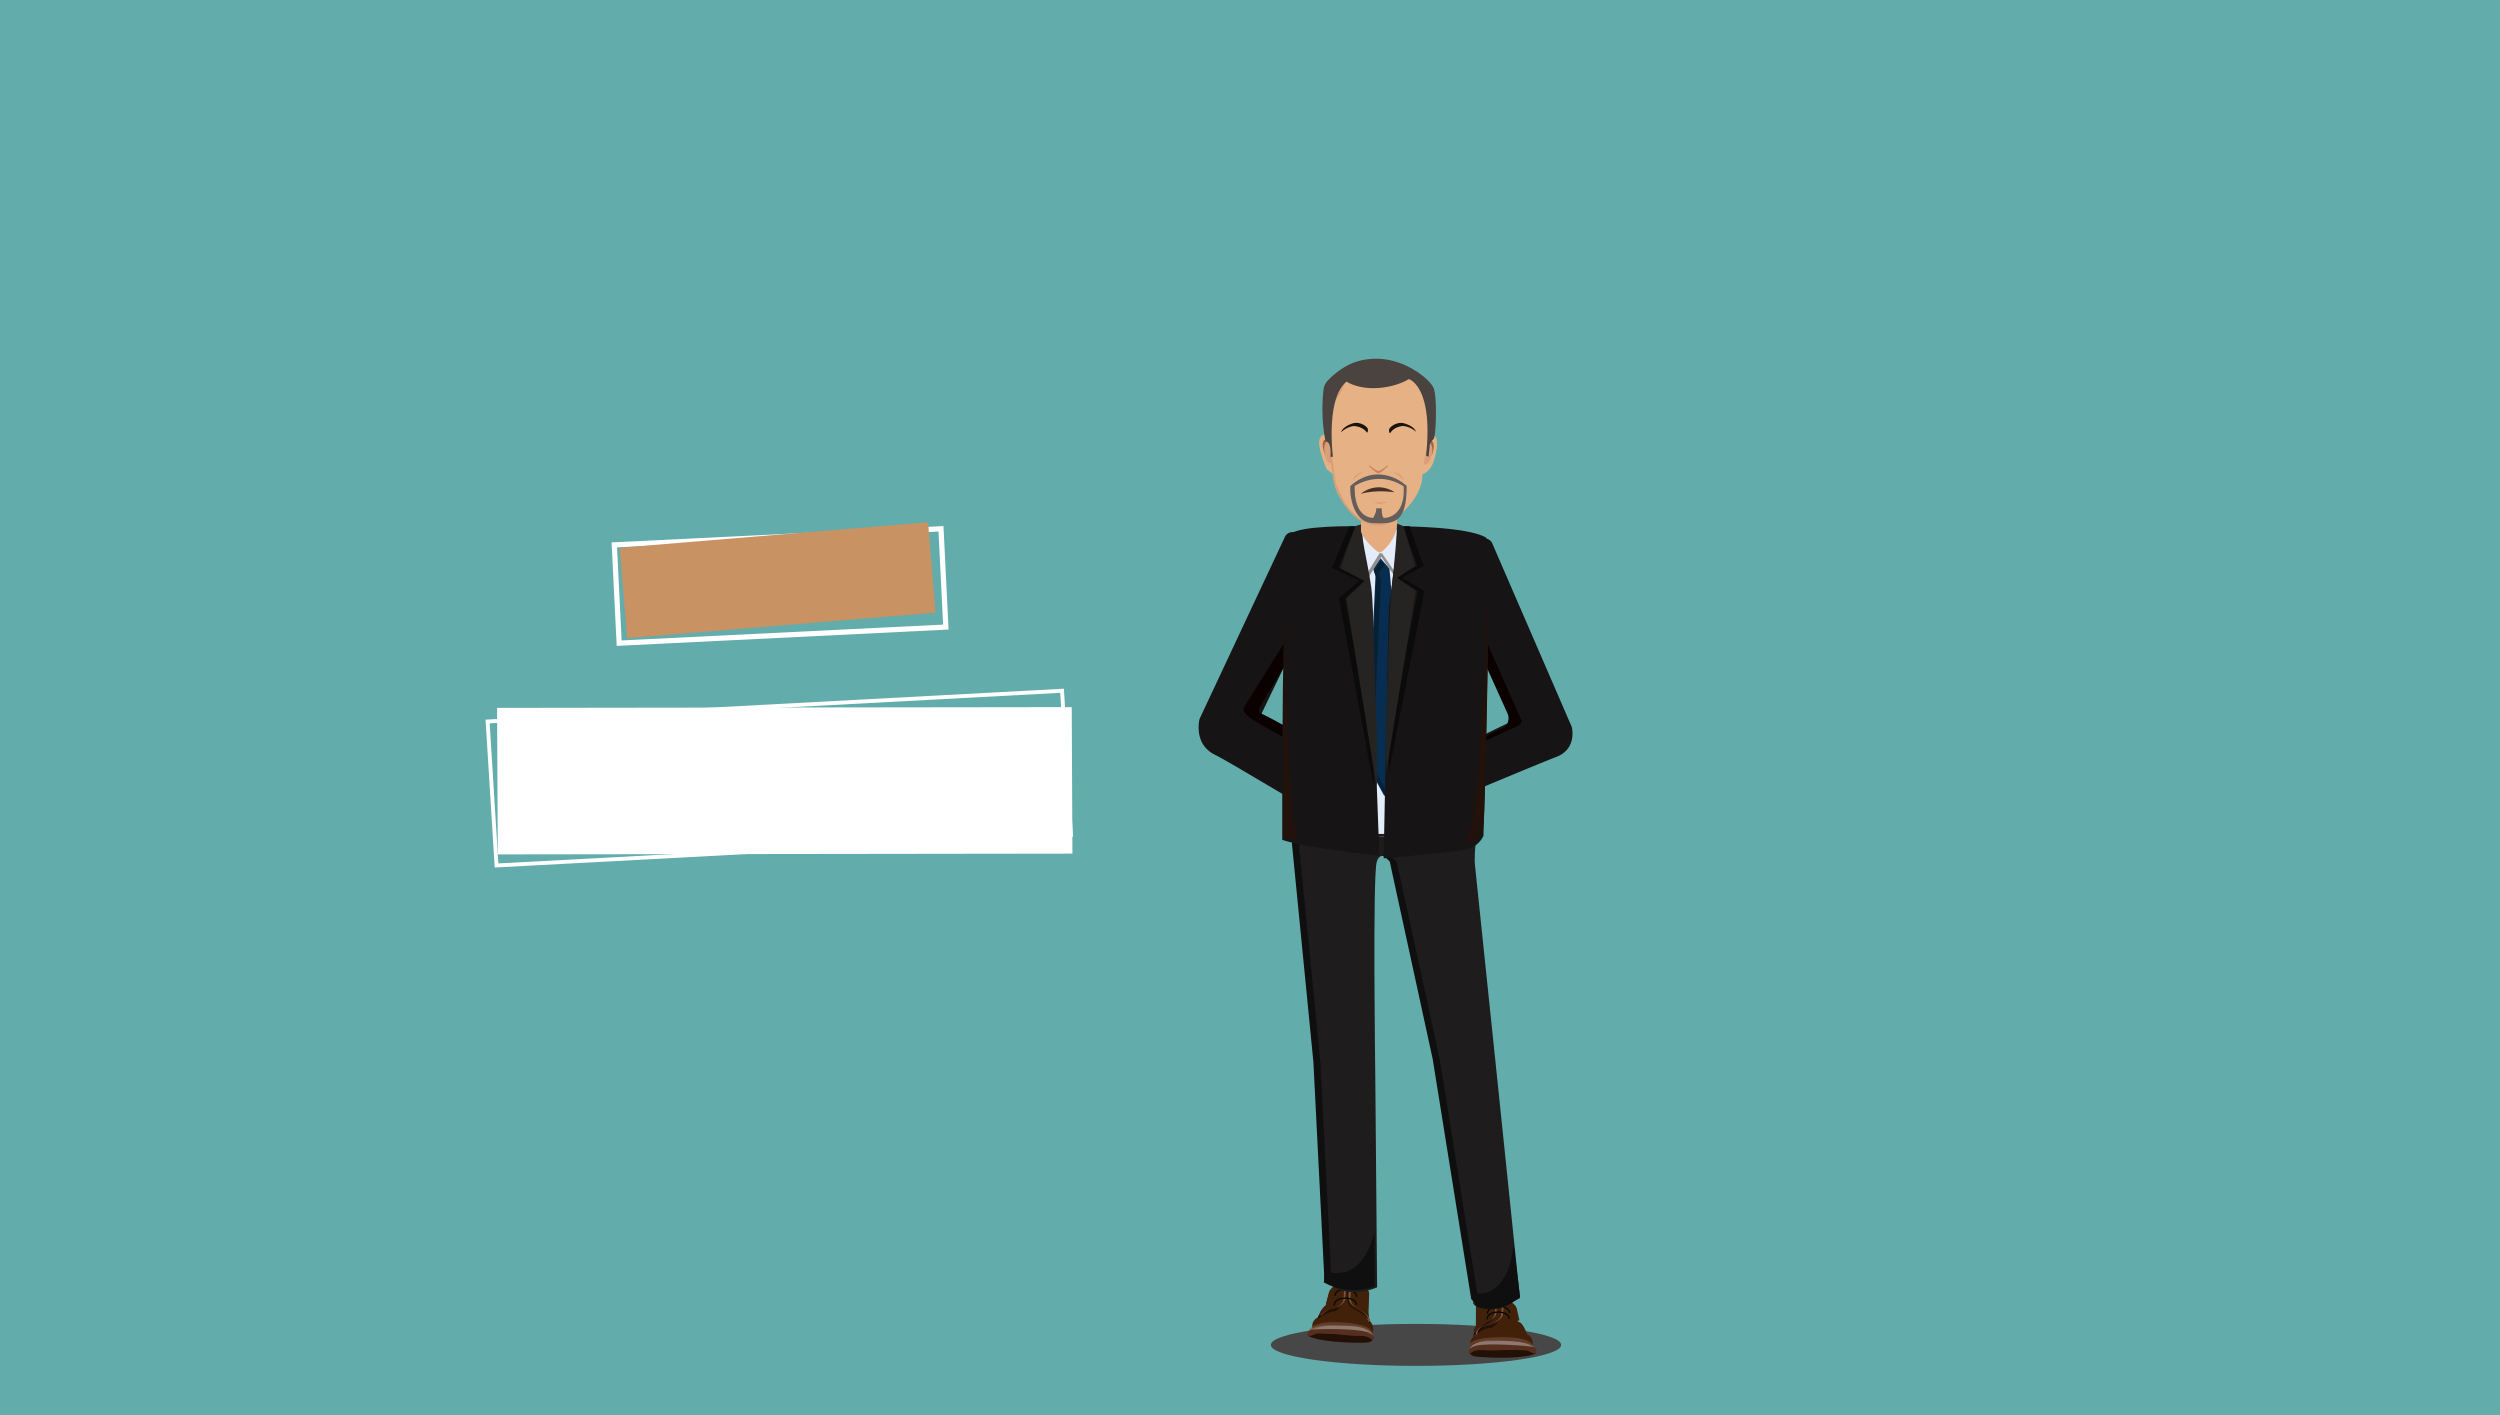 <svg xmlns="http://www.w3.org/2000/svg" viewBox="0 0 1920 1087"><defs><style>.cls-1{fill:#62acab;}.cls-2{fill:#474747;}.cls-13,.cls-3,.cls-33,.cls-5{fill:none;stroke-miterlimit:10;}.cls-3,.cls-5{stroke:#fff;}.cls-3{stroke-width:3px;}.cls-4{fill:#fff;}.cls-5{stroke-width:4px;}.cls-6{fill:#c99262;}.cls-7{fill:#42210b;}.cls-8{fill:#231006;}.cls-14,.cls-9{fill:#7a5642;}.cls-10{fill:#000001;}.cls-11{fill:#8e7870;}.cls-12{fill:#562f1e;}.cls-13{stroke:#030805;}.cls-14{opacity:0.54;}.cls-15{fill:#1e1c1c;}.cls-16{fill:#0f0f0f;}.cls-17{fill:#e4ebf9;}.cls-18{fill:#072e51;}.cls-19{fill:#062135;}.cls-20{fill:#f4eaf6;}.cls-21{fill:#919191;}.cls-22{fill:#161414;}.cls-23{fill:#0c0101;}.cls-24{fill:#0c0b0b;}.cls-25{fill:#262323;}.cls-26{fill:#23110c;}.cls-27{fill:#e4ac7f;}.cls-28{fill:#e6b185;}.cls-29{fill:#e6b085;}.cls-30{fill:#da9f77;}.cls-31{fill:#a06545;}.cls-32{fill:#645d5a;}.cls-33{stroke:#1b120a;stroke-width:0.5px;}.cls-34{fill:#1b120a;}.cls-35{fill:#4a4340;}.cls-36{fill:#482f27;}.cls-37{fill:#c7835d;}.cls-38{fill:#d49c6d;}</style></defs><title>template_1_preview_4</title><g id="bg"><rect class="cls-1" width="1920" height="1087"/></g><g id="shadow"><ellipse class="cls-2" cx="1087.5" cy="1032.88" rx="111.5" ry="16.12"/></g><g id="profession_box" data-name="profession box"><g id="Layer_24" data-name="Layer 24"><polygon class="cls-3" points="822.51 641.08 381.34 664.68 374.48 554.11 815.65 530.51 822.51 641.08"/></g><polygon class="cls-4" points="823.63 655.58 382.3 656.18 381.75 543.66 823.09 543.06 823.63 655.58"/></g><g id="name_box" data-name="name  box"><rect class="cls-5" x="476.49" y="412.28" width="251.19" height="75.56" transform="translate(-24.4 30.14) rotate(-2.82)"/><rect class="cls-6" x="481.41" y="410.76" width="237.63" height="69.65" transform="translate(-37.71 51.02) rotate(-4.73)"/></g><g id="shoes"><path class="cls-7" d="M1179.69,1034.76s2.49-6.89-3.82-10c0,0-3-8.27-5.86-9.29-3.49-1.23-.05-1.36-.05-1.36l-2-8.76a6.33,6.33,0,0,0-1.89-3.33c-2.18-2.16-6.31-6.08-9.19-6.44-4.15-.52-9-2.37-13.11-.86s-7.27,7.75-7.17,10.47-.14,14.27-.12,15-.56,3.42.87,4.72c0,0-8.17,2.35-4.32,13.07C1133,1037.9,1143.71,1029.34,1179.69,1034.76Z" transform="translate(-3)"/><path class="cls-8" d="M1155.38,998.08l-1.51,13.59c-.24,2.13-5.47,5.87-5.47,5.87a23.86,23.86,0,0,0-12.95,5.34,7.47,7.47,0,0,0-.9,3.38s6-6,14.29-6.51c0,0,5.23-3.74,5.47-5.87l1.74-15.65A3.22,3.22,0,0,0,1155.38,998.08Z" transform="translate(-3)"/><path class="cls-7" d="M1134.75,1023a27,27,0,0,1,15.38-6.14s5.61-3.57,5.84-5.64l1.69-15.18s-5.73-2-13.52,7c0,0-3.2,9.32-3.35,10.7S1134.74,1018.3,1134.75,1023Z" transform="translate(-3)"/><path class="cls-9" d="M1137.86,1021.07a6,6,0,0,0-.05.7,25.08,25.08,0,0,1,7.19-4.55A25.64,25.64,0,0,0,1137.86,1021.07Z" transform="translate(-3)"/><path class="cls-9" d="M1153.87,995.74a6,6,0,0,1,3.54-.16l-1.67,14.95c-.18,1.6-3.35,4.12-4.72,5.14.26,0,.52-.06.78-.08,0,0,5.12-3.56,5.35-5.6l1.67-14.95S1156.93,994.34,1153.87,995.74Z" transform="translate(-3)"/><path class="cls-10" d="M1137.7,1024.65s-2-3.16,5.31-7.92,10.06-4.53,7-20.08a5.39,5.39,0,0,1,.58.32c3.2,15.86.37,15.62-6.9,20.39s-5.31,7.92-5.31,7.92a1.15,1.15,0,0,1-1.14-.71A1.25,1.25,0,0,0,1137.7,1024.65Z" transform="translate(-3)"/><path class="cls-7" d="M1137.56,1025s-2.17-3.35,5.86-8.41,11.15-4.81,7.64-21.63c0,0-9.24-5.94-14.56,9.09l0,15.16S1134.82,1025.06,1137.56,1025Z" transform="translate(-3)"/><path class="cls-9" d="M1142.34,1017.53c7.84-5.11,10.88-4.85,7.44-21.86a7.91,7.91,0,0,0-7.13-.54,7.79,7.79,0,0,1,8.44-.19c3.44,17,.4,16.75-7.44,21.86s-5.72,8.5-5.72,8.5c-.86,0-1.27-.57-1.44-1.4C1136.87,1022.4,1138.25,1020.2,1142.34,1017.53Z" transform="translate(-3)"/><path class="cls-7" d="M1011.14,1021.4s-2.16-6.82,4.09-9.67c0,0,3.19-8,6-8.85,3.43-1.07.1-1.32.1-1.32l2.28-8.47a6.2,6.2,0,0,1,2-3.18c2.2-2,6.36-5.71,9.17-6,4.05-.36,8.87-2,12.77-.36s6.78,7.84,6.58,10.48-.39,13.94-.45,14.6.41,3.36-1,4.58c0,0,7.85,2.6,3.71,12.93C1056.37,1026.19,1046.31,1017.43,1011.14,1021.4Z" transform="translate(-3)"/><path class="cls-8" d="M1034.25,986.54l-1,12.73c-.15,2-5.13,5.64-5.13,5.64a23.62,23.62,0,0,0-12.45,5.37,6.69,6.69,0,0,0-.75,3.18s5.62-5.77,13.72-6.49c0,0,5-3.64,5.13-5.64l1.12-14.67A3.29,3.29,0,0,0,1034.25,986.54Z" transform="translate(-3)"/><path class="cls-7" d="M1016.15,1010.87s5.62-5.77,13.72-6.49c0,0,5-3.64,5.13-5.64l1.12-14.67s-5.23-1.74-12,7.23c0,0-2.64,9.09-2.74,10.42S1016,1006.33,1016.15,1010.87Z" transform="translate(-3)"/><path class="cls-9" d="M1017.56,1009.63a5.9,5.9,0,0,0,0,.68,24.53,24.53,0,0,1,6.87-4.7A25.08,25.08,0,0,0,1017.56,1009.63Z" transform="translate(-3)"/><path class="cls-9" d="M1032.36,984.32a5.88,5.88,0,0,1,3.45-.27l-1.12,14.67c-.12,1.57-3.14,4.14-4.44,5.19.25,0,.5-.08.76-.1,0,0,4.89-3.65,5-5.65l1.12-14.67S1035.3,982.85,1032.36,984.32Z" transform="translate(-3)"/><path class="cls-8" d="M1055,1015.7s2.14-3.53-6.6-8.37-12-4.44-9.15-21.53a6.39,6.39,0,0,0-.66.38c-2.92,17.43.36,17,9.1,21.86s6.6,8.37,6.6,8.37a1.34,1.34,0,0,0,1.3-.83A1.55,1.55,0,0,1,1055,1015.7Z" transform="translate(-3)"/><path class="cls-7" d="M1052.65,1013.5s2.25-3.18-5.39-8.46-10.7-5.16-6.59-21.45c0,0,9.27-5.43,13.86,9.47l-.57,14.82S1055.32,1013.7,1052.65,1013.5Z" transform="translate(-3)"/><path class="cls-9" d="M1049.23,1007.16c-8.22-5.59-11.51-5.46-7.11-22.68a8.88,8.88,0,0,1,7.69-.22,8.75,8.75,0,0,0-9.07-.59c-4.4,17.22-1.11,17.09,7.11,22.68s5.8,8.95,5.8,8.95c.92.07,1.39-.53,1.61-1.36C1054.92,1012.4,1053.53,1010.09,1049.23,1007.16Z" transform="translate(-3)"/><path class="cls-8" d="M1182.48,1039.45s-2-5.77-12.74-5.83-35.74-4.39-38.56,4.32c0,0,.08,3.42,6.12,4C1150.39,1043.16,1174.33,1043.54,1182.48,1039.45Z" transform="translate(-3)"/><path class="cls-11" d="M1181.74,1035.24s-2.84-4.24-16.13-5.17c-9.25-.65-20.19-.51-20.19-.51s-12.3.84-13.59,6.33l49.24.81Z" transform="translate(-3)"/><path class="cls-12" d="M1182.82,1039.21s1.31-4.26-2.79-4.91-33.43-3.1-42.94-.86c-9.25,2.18-5.2,6.54-5.2,6.54s2.51-3.68,10-3.07,20.44-.26,20.44-.26,12.29.39,13,.54C1179,1038,1179.42,1040,1182.82,1039.21Z" transform="translate(-3)"/><path class="cls-8" d="M1007.7,1025.94s2.3-5.51,12.8-4.9,35.16-2.07,37.37,6.61c0,0-.29,3.33-6.22,3.51C1038.79,1031.55,1015.41,1030.43,1007.7,1025.94Z" transform="translate(-3)"/><path class="cls-11" d="M1008.68,1021.87s3-4,16.06-4.05c9.07-.06,19.74.75,19.74.75s12,1.58,12.88,7l-48.11-2.25Z" transform="translate(-3)"/><path class="cls-12" d="M1007.39,1025.69s-1-4.23,3-4.62,32.83-1,42,1.82c8.9,2.7,4.67,6.7,4.67,6.7s-2.22-3.74-9.58-3.61-19.94-1.52-19.94-1.52-12-.38-12.68-.28C1011.15,1024.74,1010.66,1026.63,1007.39,1025.69Z" transform="translate(-3)"/><path class="cls-13" d="M1160.39,996.76c0-6.94-17.05-7.73-17.09-.09" transform="translate(-3)"/><path class="cls-13" d="M1159.92,1000.57c-.24-6.93-17.35-7-17.08.59" transform="translate(-3)"/><path class="cls-13" d="M1162.11,1012.82c-.24-6.93-17.35-7-17.08.59" transform="translate(-3)"/><path class="cls-13" d="M1162.44,1008.4c-.24-6.93-17.35-7-17.08.59" transform="translate(-3)"/><path class="cls-13" d="M1044.73,1002.08c-.24-6.93-17.35-7-17.08.59" transform="translate(-3)"/><path class="cls-13" d="M1043.66,985c.38-8-19.18-9.7-19.6-.94" transform="translate(-3)"/><path class="cls-13" d="M1044.55,987.54c.32-6.78-16.34-8.26-16.7-.8" transform="translate(-3)"/><path class="cls-13" d="M1044.91,996c.32-6.78-16.34-8.26-16.7-.8" transform="translate(-3)"/><path class="cls-14" d="M1180.35,1034.31s-6.16-5.47-25.61-4.46-18.3.38-22.71,4.4c0,0-4.49-6.65,22.22-7.27S1180.35,1034.31,1180.35,1034.31Z" transform="translate(-3)"/><path class="cls-14" d="M1007.93,1022.34a.18.18,0,0,0,.27.19c1.53-1,9.44-4.65,23.64-4.45,19.21.27,20.11,2.77,24.13,6.81a.18.18,0,0,0,.29,0c.55-1.11,2.24-7.5-21.56-9.23C1011.78,1014,1008.33,1020.72,1007.93,1022.34Z" transform="translate(-3)"/></g><g id="Layer_34" data-name="Layer 34"><path class="cls-15" d="M1138.21,635.17s-3.71,18.51-2.32,30.36S1170.32,997,1170.32,997s-27.32,14.43-35.74,4.39L1106,815.92l-32-152.77s-10.53-12.55-13.71-1-1.07,164.33-1.07,164.33l1.4,162.17s-21.46,10.1-36.56-2.79l-7.9-167.37L998.46,629.19S1130.64,644,1138.21,635.17Z" transform="translate(-3)"/><path class="cls-16" d="M1064.27,634.46c33.83,2.53,67.77,3.9,71.53-.36,0,0-.18.87-.44,2.35C1122.76,638.27,1092.89,636.7,1064.27,634.46Z" transform="translate(-3)"/><path class="cls-16" d="M1064.44,656.86c4.4-2.73,11.34,5.3,11.34,5.3l33,151.76,29.53,184.21a10,10,0,0,0,5.53,3.1c-4.48.2-8.49-.68-10.94-3.52L1103.33,813.5l-33-151.76A24.53,24.53,0,0,0,1064.44,656.86Z" transform="translate(-3)"/><path class="cls-16" d="M998.65,628.45l18.45,187.79,8.4,166.2a28.09,28.09,0,0,0,13.84,6.13A29.56,29.56,0,0,1,1020.1,982l-8.4-166.2-18.47-188Z" transform="translate(-3)"/><path class="cls-16" d="M1165.52,956.31l4.88,39.49s-15,15.6-34.12,7.16l-1.22-9.86S1160.2,1000.13,1165.52,956.31Z" transform="translate(-3)"/><path class="cls-16" d="M1058.57,946.74l.22,41.17s-19.14,8.13-39.07-3l.75-9S1047.69,988.68,1058.57,946.74Z" transform="translate(-3)"/></g><g id="torso"><path class="cls-17" d="M1056.49,407.74s-54,2-63,6.16.23,209.21-.11,212.89c-1.63,17.78,137.86,17,140.67,4.87,1.6-6.92,15.82-210.76,7.15-215.48C1124.36,407,1056.49,407.74,1056.49,407.74Z" transform="translate(-3)"/><path class="cls-17" d="M1143,415.3c-16.87-9.19-84.74-8.44-84.74-8.44s-46,1.74-60.13,5.24c17.47-2.91,55.7-4.36,55.7-4.36s67.88-.75,84.74,8.44c8.67,4.72-5.55,208.56-7.15,215.48-.42,1.81-3.87,3.37-9.43,4.65,8.13-1.42,13.34-3.28,13.86-5.53C1137.45,623.86,1151.67,420,1143,415.3Z" transform="translate(-3)"/><path class="cls-17" d="M1140.64,416.5c1.48,7.93,2.14,25.6,2.28,47.55C1143.46,438.28,1143,419.24,1140.64,416.5Z" transform="translate(-3)"/><path class="cls-17" d="M1001.1,630.6c.22-3.74-15-211.41-6.35-215.89,3.39-1.76,13.59-3.44,24.72-4.82-11.93,1-23.09,2.35-26.74,4-9,4.16.23,210.89-.11,214.59-.43,4.71,8.9,8.13,22.92,10.39C1006.5,637.05,1000.89,634.33,1001.1,630.6Z" transform="translate(-3)"/><path class="cls-17" d="M1056.47,642.21c33.26.83,68.47-1.82,75.5-7.15C1118.34,639.6,1085.73,642.44,1056.47,642.21Z" transform="translate(-3)"/><path class="cls-17" d="M1047.31,417.79s-3.22-3.42-3.22-5.91,16.53-4.13,35.12-4.06c0,0,0,7.48-4.25,10S1070.7,405.32,1047.31,417.79Z" transform="translate(-3)"/><path class="cls-17" d="M1116,584.32s-25.7,48.74-54.94,51.4c0,0,42.53,17.72,64.69,10.63l9.75-16,5-71.45Z" transform="translate(-3)"/></g><g id="collar"><polygon class="cls-18" points="1060.29 428.79 1054.46 436.68 1056.41 441.93 1049.6 586.46 1063.21 611.42 1079.73 582.52 1067.1 436.68 1060.29 428.79"/><polygon class="cls-19" points="1054.21 587.8 1060.58 445.58 1058.76 440.41 1063.27 434 1060.58 430.74 1055.12 438.49 1056.94 443.67 1050.58 585.89 1063.31 610.45 1064.67 607.96 1054.21 587.8"/><polygon class="cls-20" points="1071.76 425.26 1070.87 425.26 1070.87 425.26 1071.76 425.26 1071.76 425.26"/><path class="cls-21" d="M1052.48,439.37s-2.32-2.14-7.22-19.49a46.26,46.26,0,0,1-1.3-5.94c-.54,2.53-.41,6.42,1.3,12.48,4.91,17.36,7.22,19.49,7.22,19.49l12.27-19.65s-1.11-.8-2.73-2.17Z" transform="translate(-3)"/><path class="cls-17" d="M1063.71,422.94a59.29,59.29,0,0,1-9.84-9.4c-2.2-2.67-4.32-3.57-5.77-6.89,0,0-7.58-.21-2.91,16.44s6.87,18.7,6.87,18.7Z" transform="translate(-3)"/><path class="cls-17" d="M1062.41,422.88s4.36-1.17,9-7.1c2.17-2.79,2.73-5.52,4.09-8.93,0,0,10.69-.43,6.63,16.51s-6.26,19.11-6.26,19.11Z" transform="translate(-3)"/><path class="cls-21" d="M1082.09,422.48c-4.06,16.94-6.26,19.11-6.26,19.11l-11.55-16.87a10.15,10.15,0,0,1-1.87.82l13.42,19.6s2.2-2.17,6.26-19.11a26.11,26.11,0,0,0,.83-8.57A33.24,33.24,0,0,1,1082.09,422.48Z" transform="translate(-3)"/></g><g id="coat_left_sleeve" data-name="coat left sleeve"><path class="cls-22" d="M989.8,412.38l-65.18,139a7.17,7.17,0,0,0-.55,1.65c-.73,3.71-2.82,19.33,12,26.63s77,46.41,101.53,57.17c1.35.59,6.38,4.77,8.47,4.33,2.39-.5,5.46-8.59,7-10.58l4.17-12c1.6-3.43-3.26-8-6.39-10.34-14.37-10.76-47.7-37.33-76.36-54-3.64-2.12-3.9-3.57-2.11-7.28l41.7-86.62s13.56-33.67-15.21-50.68A6.26,6.26,0,0,0,989.8,412.38Z" transform="translate(-3)"/><path class="cls-23" d="M1008.71,409.48a7.35,7.35,0,0,0-5.23-.47l.15.06c29.9,14.92,9.22,46.94,9.22,46.94l-54.26,86.84c-2.17,3.63,3.64,8.11,7.22,10.3,32.17,19.71,66.12,33.58,80.91,43.19,3.22,2.09,3.89,7.9,1.94,11.25l-6.27,9.73c-1.65,1.82-3.76,6-6.12,7.11a11.43,11.43,0,0,0,4.47.67c2.61-.59,4.94-5.39,6.74-7.37l6.27-9.73c2-3.35,1.28-9.16-1.94-11.25-14.79-9.61-49-33.44-78.78-48.07-3.78-1.86-4-3.22-1.8-6.86l50.59-84.64S1038.6,424.4,1008.71,409.48Z" transform="translate(-3)"/></g><g id="coat_right_sleeve" data-name="coat right sleeve"><path class="cls-22" d="M1149.13,417.5l60.69,140.1a7,7,0,0,1,.47,1.51c.65,3.51,2.1,16.86-12.15,22.25-14,5.31-75,31.15-95.64,39.33-3.24,1.28-10.05,2.82-9.27.72l-6.62-10.76a14.84,14.84,0,0,1-1.86-11.14c.56-2.34,1.55-4.4,2.88-5.24,13.61-8.6,46.49-26.2,73.74-39,4-1.89,5.78-7.11,3.85-11.45l-37-83.31s-15.19-33.45,13-46.41A6,6,0,0,1,1149.13,417.5Z" transform="translate(-3)"/><path class="cls-23" d="M1085.4,616.12a14.81,14.81,0,0,1-1.93-11.17c.56-2.34,1.55-4.4,2.89-5.23,13.74-8.54,46.92-26,74.42-38.69,4.07-1.88,12.33-4.13,10.37-8.49l-42.07-95s-17.67-25.15,10.74-38a5.57,5.57,0,0,1,2.67-.47,5.86,5.86,0,0,0-6.57-1.3c-28.41,12.84-12.92,46.43-12.92,46.43l37.73,83.63c2,4.36.22,9.57-3.85,11.45-27.5,12.67-60.69,30.15-74.42,38.69-1.34.83-2.33,2.89-2.89,5.23a14.81,14.81,0,0,0,1.93,11.17l6.74,10.81c-.41,1.08,1.23,1.21,3.36.9Z" transform="translate(-3)"/></g><g id="coat"><path class="cls-22" d="M1045.58,404.2s-44.85-1.08-52.18,6.38C987.13,417,987.78,645,987.78,645s6.42,2.33,19.27,4.65,55.31,7.75,55.31,7.75l-4.18-112.78-6.27-97.88Z" transform="translate(-3)"/><path class="cls-22" d="M1077.74,404.2s52.44,0,66.56,8.72c5.25,3.24-2,228.84-2,228.84s-2.85,8.48-14.08,10.74-62.56,6.7-62.56,6.7l2-102.43,2-89.36Z" transform="translate(-3)"/><path class="cls-24" d="M1036,459.3l15.69-13.4-21-9.8L1044,404.33l-4.69-.13L1026,436.11l21,9.8-15.69,13.4,26.37,143.21c.14.31.44-10.77.5-23Z" transform="translate(-3)"/><path class="cls-25" d="M1044.11,404l-11.79,32.29,18.57,9.9L1037,459.71l23.22,144.87c.21.55.92-34.41,0-49-2-32.66-1.73-86.78-4.12-104.58-2.64-19.74-9.22-41.92-6.31-48.83Z" transform="translate(-3)"/><path class="cls-24" d="M1079.75,443.77l16.61-9.26-10.94-30.44-4.85.14c.05.13.08.3.13.44l10.74,29.86-15.67,8.74c0,.33-.1.66-.15,1l16.37,9.55-22.49,114.93c0,12.05.21,23.82.33,23.48l27.09-138.41Z" transform="translate(-3)"/><path class="cls-25" d="M1080.79,404.07l9.18,30.44L1076,443.77l14.4,10L1067.7,592.19c-.16.52-.54-27.55,0-41.32,1.2-30.74,2.07-82.63,4.41-102.58,2.18-18.54,3.85-40,3.85-46.16Z" transform="translate(-3)"/><path class="cls-26" d="M1146.2,451.49s-6.2,193.11-18.59,197.06c0,0,12.39-3.94,14.46-13.79s4.13-183.26,4.13-183.26Z" transform="translate(-3)"/><path class="cls-26" d="M990.57,458.49c.3,1.77-1,192,11.73,187.53l-14.07-3.71c0-9.47,2.35-183.82,2.35-183.82Z" transform="translate(-3)"/></g><g id="neck"><path class="cls-27" d="M1048.22,397.42v10.33c0,4.13,11.54,16.53,14.46,16.53,2.07,0,10.33-8.26,12.39-16.53s0-10.33,0-10.33Z" transform="translate(-3)"/></g><g id="face"><path class="cls-28" d="M1021.2,333s-4-23.75,4.52-37.32c0,0,9.61-15.83,28.28-18.1s36.19,5.09,44.11,20.36c0,0,5.66,13,4,25.45s-1.7,11.31-1.7,11.31,1.41-1.41,2.26-1.13,4,1.13,4,6.79-2.26,15.83-5.66,19.79-5.66,4-5.66,4,1.39,11.54-11.31,25.45c-11.88,13-15.27,13.57-21.49,13.57s-18.1,0-32.23-24.32a56.72,56.72,0,0,1-4-15.83C1025.52,352.18,1021.2,333,1021.2,333Z" transform="translate(-3)"/><path class="cls-29" d="M1021.2,333.55s-4.52-.57-5.09,5.66,5.66,20.92,5.66,20.92,4,4,5.09,3.39S1025.72,338.64,1021.2,333.55Z" transform="translate(-3)"/><path class="cls-30" d="M1022,339.49s-.85-11.59-2-15-1.13-26,11.88-36.76c0,0,3.39-2.26,4-.57s2.26,7.92-8.48,22.62c0,0-4.52,11.31-3,30.18,0,.31,4.15,28.07,4.71,31.46.19,1.13,5.71,13.08,7.35,15.27,2.65,3.54,8.48,11.31,14.7,13,5.46,1.49,10.18,2.83,18.1,0,7.4-2.64,10.74-6.22,10.74-6.22s-9.33,15-27.71,8.48c-14.72-5.21-22.65-24.38-24.08-28.19a6.63,6.63,0,0,1-.34-1.26C1027.21,368.43,1023.33,344.9,1022,339.49Z" transform="translate(-3)"/><path class="cls-30" d="M1096.41,356.74c-.55-.14,2.83-17,5.66-18.1,0,0,3.39.57,1.7,6.79a57.29,57.29,0,0,1-3.39,9.61S1098.67,357.3,1096.41,356.74Z" transform="translate(-3)"/><path class="cls-30" d="M1025.78,355.75c.55-.12-2.15-17.06-4.93-18.31,0,0-3.41.43-2,6.71a57.29,57.29,0,0,0,3,9.74S1023.49,356.23,1025.78,355.75Z" transform="translate(-3)"/><path class="cls-31" d="M1101.54,340.75s2.8,2.13.73,10c0,0,3.61-9,.52-11.88A1.57,1.57,0,0,0,1101.54,340.75Z" transform="translate(-3)"/><path class="cls-31" d="M1021.46,339.62s-2.8,2.13-.73,10c0,0-3.61-9-.52-11.88A1.57,1.57,0,0,1,1021.46,339.62Z" transform="translate(-3)"/></g><g id="beard"><path class="cls-32" d="M1040.16,373.13c-.72.63-.47,27.62,16.9,28.61s26.28-.49,26.28-28.61C1083.34,373.13,1062.69,353.4,1040.16,373.13ZM1066,397.79c-1.88,0-1.88-7.4-1.88-7.4h-4.22c.47,3-2.35,7.4-2.35,7.4-16-1-14.08-24.66-14.08-24.66,21.12-12.33,37.55.49,37.55.49C1082.4,396.81,1067.85,397.79,1066,397.79Z" transform="translate(-3)"/></g><g id="eyebrows"><path class="cls-33" d="M1088.51,334.41" transform="translate(-3)"/><path class="cls-34" d="M1033,332a16.87,16.87,0,0,1,9.28-4.74,4.53,4.53,0,0,1,1.13,0c2.21.22,6.85,1.18,9.38,5,0,0,1-.15.72-2.7-.21-1.8-6.13-6.31-11.95-4.29C1033.57,328,1033,332,1033,332Z" transform="translate(-3)"/><path class="cls-34" d="M1090.42,331.54a16.87,16.87,0,0,0-9.48-4.33,4.53,4.53,0,0,0-1.13,0c-2.2.31-6.79,1.48-9.15,5.45,0,0-1-.11-.84-2.67.13-1.81,5.85-6.57,11.75-4.81C1089.68,327.62,1090.42,331.54,1090.42,331.54Z" transform="translate(-3)"/></g><g id="hair"><path class="cls-35" d="M1024.78,350.82h1.91s-5.72-45,10.49-57.71c0,0,8.59,5.87,23.85,4.89s23.85-6.85,23.85-6.85,19.08,4.89,13.36,58.69l1.91,1,1-9.78a16.88,16.88,0,0,1,2.86-3.91c1.91-2,2.86-32.28,0-39.13s-21.92-22.5-43.88-22.5c-11.45,0-23.85,2.93-37.3,16.63a12.1,12.1,0,0,0-3.35,7.06,130.71,130.71,0,0,0,1.54,39.89S1025.74,338.1,1024.78,350.82Z" transform="translate(-3)"/></g><g id="mouth"><path class="cls-36" d="M1074.18,378.09s-14.12-2.35-26.21,1.2C1048,379.3,1059.74,368.76,1074.18,378.09Z" transform="translate(-3)"/></g><g id="nose"><path class="cls-37" d="M1061.65,361.68c-1.58,0-5.93-3.46-7-4.32l-.24.71s5.42,5.42,7.23,5.42,7.23-5.42,7.23-5.42l-.24-.71C1067.58,358.22,1063.23,361.68,1061.65,361.68Z" transform="translate(-3)"/></g><g id="face_shadow" data-name="face shadow"><path class="cls-38" d="M1042.13,372.63s-2.72-7.75,8.16-10.33C1050.29,362.3,1039.41,367.46,1042.13,372.63Z" transform="translate(-3)"/><path class="cls-38" d="M1080.84,372.63s2.72-7.75-8.16-10.33C1072.68,362.3,1083.56,367.46,1080.84,372.63Z" transform="translate(-3)"/><path class="cls-38" d="M1056.24,382.54s2.92,7.67,12.9,2.62C1069.13,385.16,1057.49,388.24,1056.24,382.54Z" transform="translate(-3)"/></g></svg>